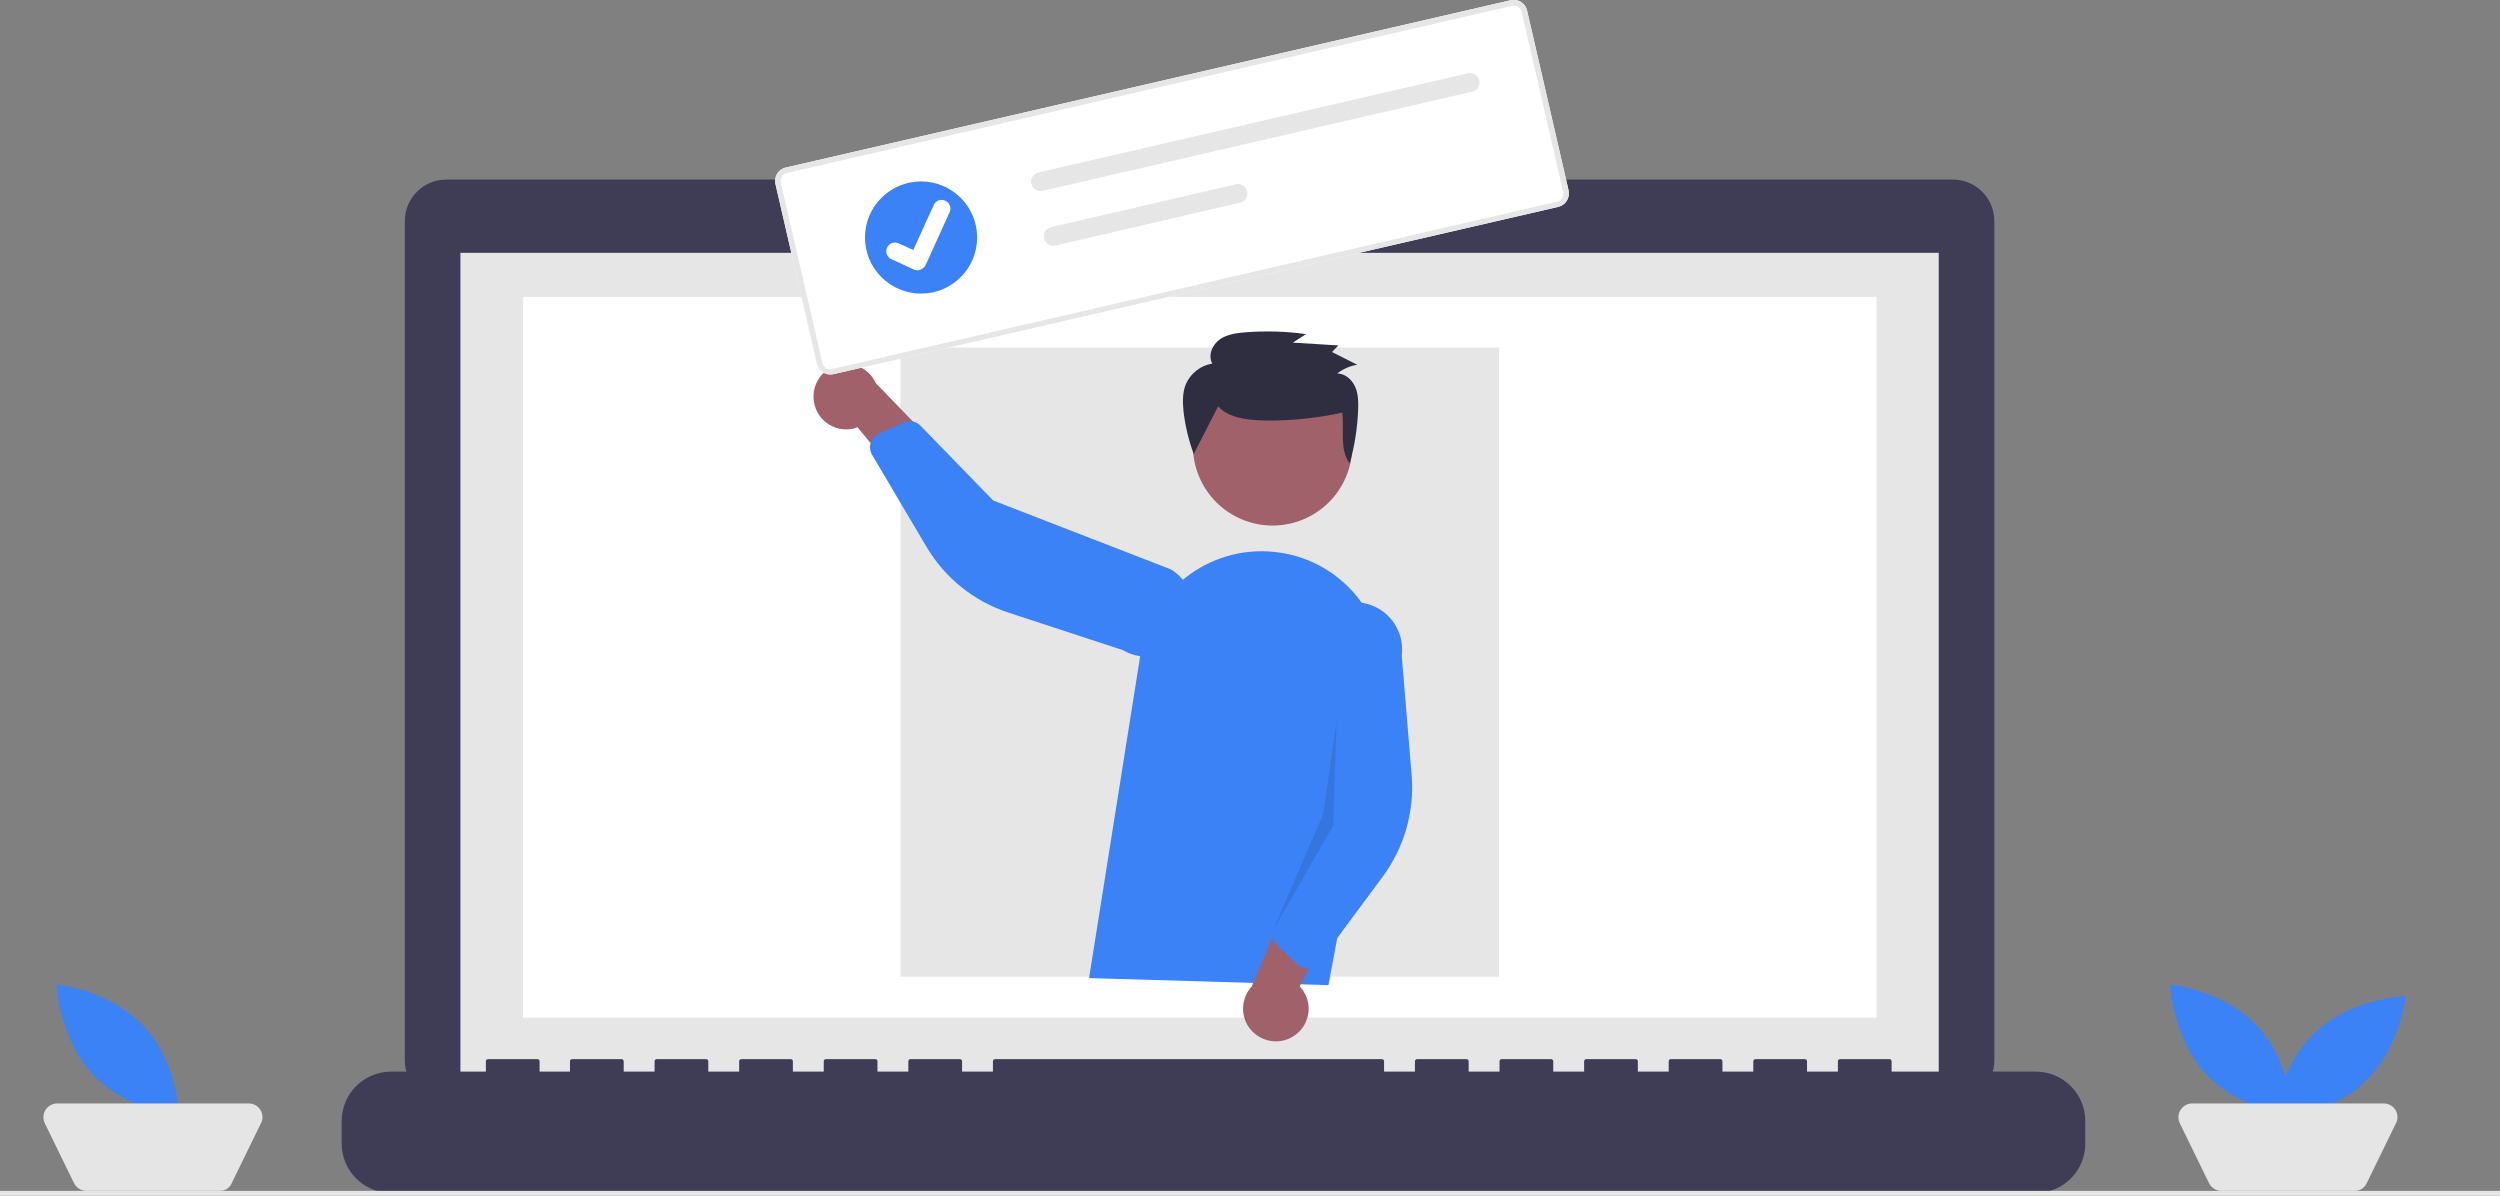 <?xml version="1.0" encoding="utf-8"?>
<!-- Generator: Adobe Illustrator 24.3.0, SVG Export Plug-In . SVG Version: 6.00 Build 0)  -->
<svg version="1.1" id="Layer_1" xmlns="http://www.w3.org/2000/svg" xmlns:xlink="http://www.w3.org/1999/xlink" x="0px" y="0px"
	 viewBox="0 0 1061 507.4" style="enable-background:new 0 0 1061 507.4;" xml:space="preserve">
<rect x="0" y="0" width="1061" height="507.4" fill="#808080" stroke="none"/>
<style type="text/css">
	.st0{fill:#3F3D56;}
	.st1{fill:#E6E6E6;}
	.st2{fill:#FFFFFF;}
	.st3{fill:#3B82F6;}
	.st4{fill:#E5E5E5;}
	.st5{fill:#A0616A;}
	.st6{opacity:0.1;enable-background:new    ;}
	.st7{fill:#2F2E41;}
</style>
<path id="f8c762bc-b7e7-4c8e-b73e-f411c620c2bd-132" class="st0" d="M828.8,76.2H568.6v-5.4h-118v5.4H189.4
	c-9.7,0-17.6,7.9-17.6,17.6l0,0l0,0V450c0,9.7,7.9,17.6,17.6,17.6h639.4c9.7,0,17.6-7.9,17.6-17.6V93.8
	C846.4,84.1,838.5,76.2,828.8,76.2z"/>
<rect id="febd0196-f53d-4e2b-8506-d3dc9ab4b723" x="195.4" y="107.3" class="st1" width="627.4" height="353.9"/>
<rect id="a687e43e-dc25-402c-aff7-aaf80cd82cec" x="222" y="126" class="st2" width="574.4" height="305.9"/>
<circle id="fb392c0f-c18b-4dca-9f8d-a13ba02e8cd8" class="st3" cx="508.6" cy="91.2" r="6.4"/>
<path id="a3b325e1-b438-4eea-a78d-99975bd1014d-133" class="st0" d="M864,454.8h-61.2v-4.4c0-0.5-0.4-0.9-0.9-0.9l0,0h-21
	c-0.5,0-0.9,0.4-0.9,0.9l0,0l0,0v4.4h-13.1v-4.4c0-0.5-0.4-0.9-0.9-0.9l0,0h-21c-0.5,0-0.9,0.4-0.9,0.9l0,0l0,0v4.4H731v-4.4
	c0-0.5-0.4-0.9-0.9-0.9l0,0h-21c-0.5,0-0.9,0.4-0.9,0.9l0,0l0,0v4.4h-13.1v-4.4c0-0.5-0.4-0.9-0.9-0.9l0,0h-21
	c-0.5,0-0.9,0.4-0.9,0.9l0,0l0,0v4.4h-13.1v-4.4c0-0.5-0.4-0.9-0.9-0.9l0,0h-21c-0.5,0-0.9,0.4-0.9,0.9l0,0l0,0v4.4h-13.1v-4.4
	c0-0.5-0.4-0.9-0.9-0.9l0,0h-21c-0.5,0-0.9,0.4-0.9,0.9l0,0l0,0v4.4h-13.1v-4.4c0-0.5-0.4-0.9-0.9-0.9l0,0H422.3
	c-0.5,0-0.9,0.4-0.9,0.9l0,0l0,0v4.4h-13.1v-4.4c0-0.5-0.4-0.9-0.9-0.9l0,0h-21c-0.5,0-0.9,0.4-0.9,0.9l0,0l0,0v4.4h-13.1v-4.4
	c0-0.5-0.4-0.9-0.9-0.9l0,0h-21c-0.5,0-0.9,0.4-0.9,0.9l0,0l0,0v4.4h-13.1v-4.4c0-0.5-0.4-0.9-0.9-0.9l0,0h-21
	c-0.5,0-0.9,0.4-0.9,0.9l0,0l0,0v4.4h-13.1v-4.4c0-0.5-0.4-0.9-0.9-0.9l0,0h-21c-0.5,0-0.9,0.4-0.9,0.9l0,0l0,0v4.4h-13.1v-4.4
	c0-0.5-0.4-0.9-0.9-0.9l0,0h-21c-0.5,0-0.9,0.4-0.9,0.9l0,0l0,0v4.4H229v-4.4c0-0.5-0.4-0.9-0.9-0.9l0,0h-21c-0.5,0-0.9,0.4-0.9,0.9
	l0,0l0,0v4.4H166c-11.6,0-21,9.4-21,21v9.5c0,11.6,9.4,21,21,21h698c11.6,0,21-9.4,21-21v-9.5C885,464.2,875.6,454.8,864,454.8
	L864,454.8z"/>
<rect id="e8772b6c-5a9b-4fa1-81c9-662ac65893c6" x="382.2" y="147.5" class="st1" width="254" height="267"/>
<rect id="a87049f2-d9c9-408d-98dd-ac42069ee321" y="505.4" class="st1" width="1061" height="2"/>
<path id="b307d008-1640-4a06-af2e-4466e39d32c3-134" class="st3" d="M958,435.5c14.4,15.4,15.1,38.1,15.1,38.1s-22.6-2.3-36.9-17.8
	s-15.2-38-15.2-38S943.6,420.1,958,435.5z"/>
<path id="e6bb151c-e5ac-48bf-b05a-35e8b71544cc-135" class="st3" d="M1003.2,459.6c-15.4,14.4-38.1,15.1-38.1,15.1
	s2.3-22.6,17.8-36.9s38.1-15.1,38.1-15.1S1018.6,445.2,1003.2,459.6z"/>
<path id="e2659c84-c871-46e0-a841-faed920e56d0-136" class="st4" d="M999.4,505.4h-56.7c-2.2,0-4.2-1.3-5.2-3.3l-12.4-25.4
	c-1.4-2.9-0.2-6.4,2.7-7.8c0.8-0.4,1.7-0.6,2.5-0.6h81.4c3.2,0,5.8,2.6,5.8,5.8c0,0.9-0.2,1.8-0.6,2.5l-12.4,25.4
	C1003.6,504.1,1001.6,505.4,999.4,505.4L999.4,505.4z"/>
<path id="b4ca1fea-0850-4eee-815e-097d11075e0d-137" class="st3" d="M61,435.5c14.4,15.4,15.1,38.1,15.1,38.1s-22.6-2.3-36.9-17.8
	s-15.2-38-15.2-38S46.6,420.1,61,435.5z"/>
<path id="f6595469-42b3-4592-aaf8-acdcc6d1b7a1-138" class="st4" d="M93.4,505.4H36.6c-2.2,0-4.2-1.3-5.2-3.3L19,476.7
	c-1.4-2.9-0.2-6.4,2.7-7.8c0.8-0.4,1.7-0.6,2.5-0.6h81.4c3.2,0,5.8,2.6,5.8,5.8c0,0.9-0.2,1.8-0.6,2.5L98.4,502
	C97.6,504.1,95.6,505.4,93.4,505.4L93.4,505.4z"/>
<ellipse id="b9fa2d1d-eaff-4f39-9574-6fdb852a47dd" transform="matrix(0.383 -0.924 0.924 0.383 158.397 615.6)" class="st5" cx="539.9" cy="189.3" rx="33.8" ry="33.8"/>
<path id="a3ede095-a03b-477f-a348-b0bb518c525f-139" class="st3" d="M462.2,415.1L484,277.8c4.5-28.4,31.2-47.7,59.6-43.2
	c2.2,0.3,4.3,0.8,6.4,1.4l0,0c25.7,7.4,41.5,33.2,36.6,59.5l-22.8,122.6L462.2,415.1z"/>
<path id="a14f3686-8e71-4892-a260-94847064fbe5-140" class="st5" d="M549.2,439.6c6.4-4.2,8.1-12.8,3.9-19.1c-0.4-0.7-1-1.3-1.5-1.9
	l22.5-43.6l-25.4,2.7l-17.5,41c-5.2,5.7-4.8,14.5,0.9,19.6C536.8,442.6,543.9,443.2,549.2,439.6L549.2,439.6z"/>
<path id="aefe090c-eadc-4acf-b060-d0ae14889076-141" class="st3" d="M554,410.9c-1.2-0.2-2.4-0.7-3.3-1.6l-8.6-8
	c-1.9-1.8-2.5-4.5-1.5-6.9l17.2-40.8l-2.4-80.7c1.5-10.9,11.5-18.5,22.4-17.1c10.9,1.5,18.5,11.5,17.1,22.4l0,0l0,0l4.2,50.7
	c1.3,15.4-3.1,30.7-12.3,43.2l-26.9,36.3c-1,1.4-2.6,2.3-4.4,2.5C555,410.9,554.5,410.9,554,410.9z"/>
<path id="b24d83c7-6fd4-4d89-b0e2-e143511102b2-142" class="st5" d="M345.5,170.9c1.4,7.5,8.6,12.5,16.1,11.1
	c0.8-0.1,1.6-0.4,2.3-0.7l31.4,37.8l7.4-24.4l-31-32.1c-3.2-7-11.4-10.1-18.4-6.9C347.5,158.4,344.3,164.7,345.5,170.9L345.5,170.9z
	"/>
<path id="a479cb15-9c48-424e-90d4-4868fd6ffd90-143" class="st3" d="M370.1,186.6c0.6-1.1,1.6-1.9,2.8-2.5l10.7-4.8
	c2.4-1.1,5.2-0.5,7,1.3l30.9,31.8l75.3,29.2c9.5,5.6,12.6,17.8,7,27.3s-17.8,12.6-27.3,7l0,0l0,0L428,260
	c-14.7-4.8-27.1-14.8-34.9-28.1l-23-38.9c-0.9-1.5-1.1-3.3-0.6-5C369.6,187.4,369.8,187,370.1,186.6L370.1,186.6z"/>
<path id="fbb91ec3-afe3-4815-be57-4aca5997223d-144" class="st6" d="M567.2,306.4l-1.4,44l-25.3,44l21.1-49L567.2,306.4z"/>
<path id="b3c0f84b-28f9-45ec-afed-9c3bdf0aec76-145" class="st7" d="M517,172.4c3.5,4.1,9.4,5.3,14.8,5.8c11,1,27.1-0.6,37.9-3.1
	c0.8,7.5-1.3,15.5,3.1,21.6c2.1-7.4,3.3-15.1,3.6-22.8c0.1-3.3,0.1-6.7-1.3-9.8s-4.3-5.6-7.6-5.6c2.5-1.9,5.4-3.2,8.5-3.7l-10.7-5.4
	l2.7-2.8l-19.3-1.2l5.6-3.6c-8.4-1.2-17-1.4-25.4-0.8c-3.9,0.3-8.1,0.8-11.3,3.1s-5,6.8-3.1,10.2c-5,0.8-9.3,4.2-11.3,8.9
	c-1.4,3.6-1.3,7.6-0.9,11.5c0.7,6.1,2.2,12.2,4.3,18"/>
<path id="a138b9cb-cdfc-4f68-9e32-04b91bb430b4-146" class="st2" d="M661.3,87.8l-307.6,71c-3.1,0.7-6.3-1.2-7-4.4l-17.6-76.3
	c-0.7-3.1,1.2-6.3,4.4-7l307.6-71c3.1-0.7,6.3,1.2,7,4.4l17.6,76.3C666.4,84,664.4,87.1,661.3,87.8z"/>
<path id="ae469d8c-20b4-445b-a76f-3c35ff3d2f47-147" class="st1" d="M661.3,87.8l-307.6,71c-3.1,0.7-6.3-1.2-7-4.4l-17.6-76.3
	c-0.7-3.1,1.2-6.3,4.4-7l307.6-71c3.1-0.7,6.3,1.2,7,4.4l17.6,76.3C666.4,84,664.4,87.1,661.3,87.8z M334,73.4
	c-1.9,0.4-3.1,2.3-2.6,4.2L349,154c0.4,1.9,2.3,3.1,4.2,2.6l307.6-71c1.9-0.4,3.1-2.3,2.6-4.2L645.8,5.1c-0.4-1.9-2.3-3.1-4.2-2.6
	L334,73.4z"/>
<path id="b1e356c5-36d3-4e1f-8361-52645d018384-148" class="st1" d="M440.7,73.2c-2.1,0.5-3.5,2.6-3,4.8c0.5,2.1,2.6,3.5,4.8,3l0,0
	l0,0l182.3-42.1c2.1-0.5,3.5-2.6,3-4.8c-0.5-2.1-2.6-3.5-4.8-3L440.7,73.2z"/>
<path id="f47b3ab2-4a63-40b6-b578-ee0e1882dc1b-149" class="st1" d="M446.1,96.4c-2.1,0.5-3.5,2.6-3,4.8c0.5,2.1,2.6,3.5,4.8,3l0,0
	l0,0L526.3,86c2.1-0.5,3.5-2.6,3-4.8c-0.5-2.1-2.6-3.5-4.8-3l0,0L446.1,96.4z"/>
<g id="ebccd953-b296-4a3a-b6cb-ab9b47d83c6a">
	<circle id="f502afc0-c552-46f8-b839-9472032a2f9d" class="st3" cx="390.9" cy="100.8" r="23.8"/>
	<path id="e70683fc-6315-4eed-926a-207d48de8bbe-150" class="st2" d="M390.2,114.6c-0.8,0.2-1.6,0.1-2.3-0.2l0,0l-9.6-4.4
		c-1.9-0.8-2.7-3.1-1.8-4.9c0.8-1.9,3.1-2.7,4.9-1.8l6.2,2.8l8.7-19.1c0.8-1.9,3.1-2.7,4.9-1.8l0,0l-0.1,0.1l0.1-0.1
		c1.9,0.9,2.7,3.1,1.8,4.9l-10.2,22.5C392.3,113.5,391.3,114.3,390.2,114.6L390.2,114.6z"/>
</g>
</svg>
